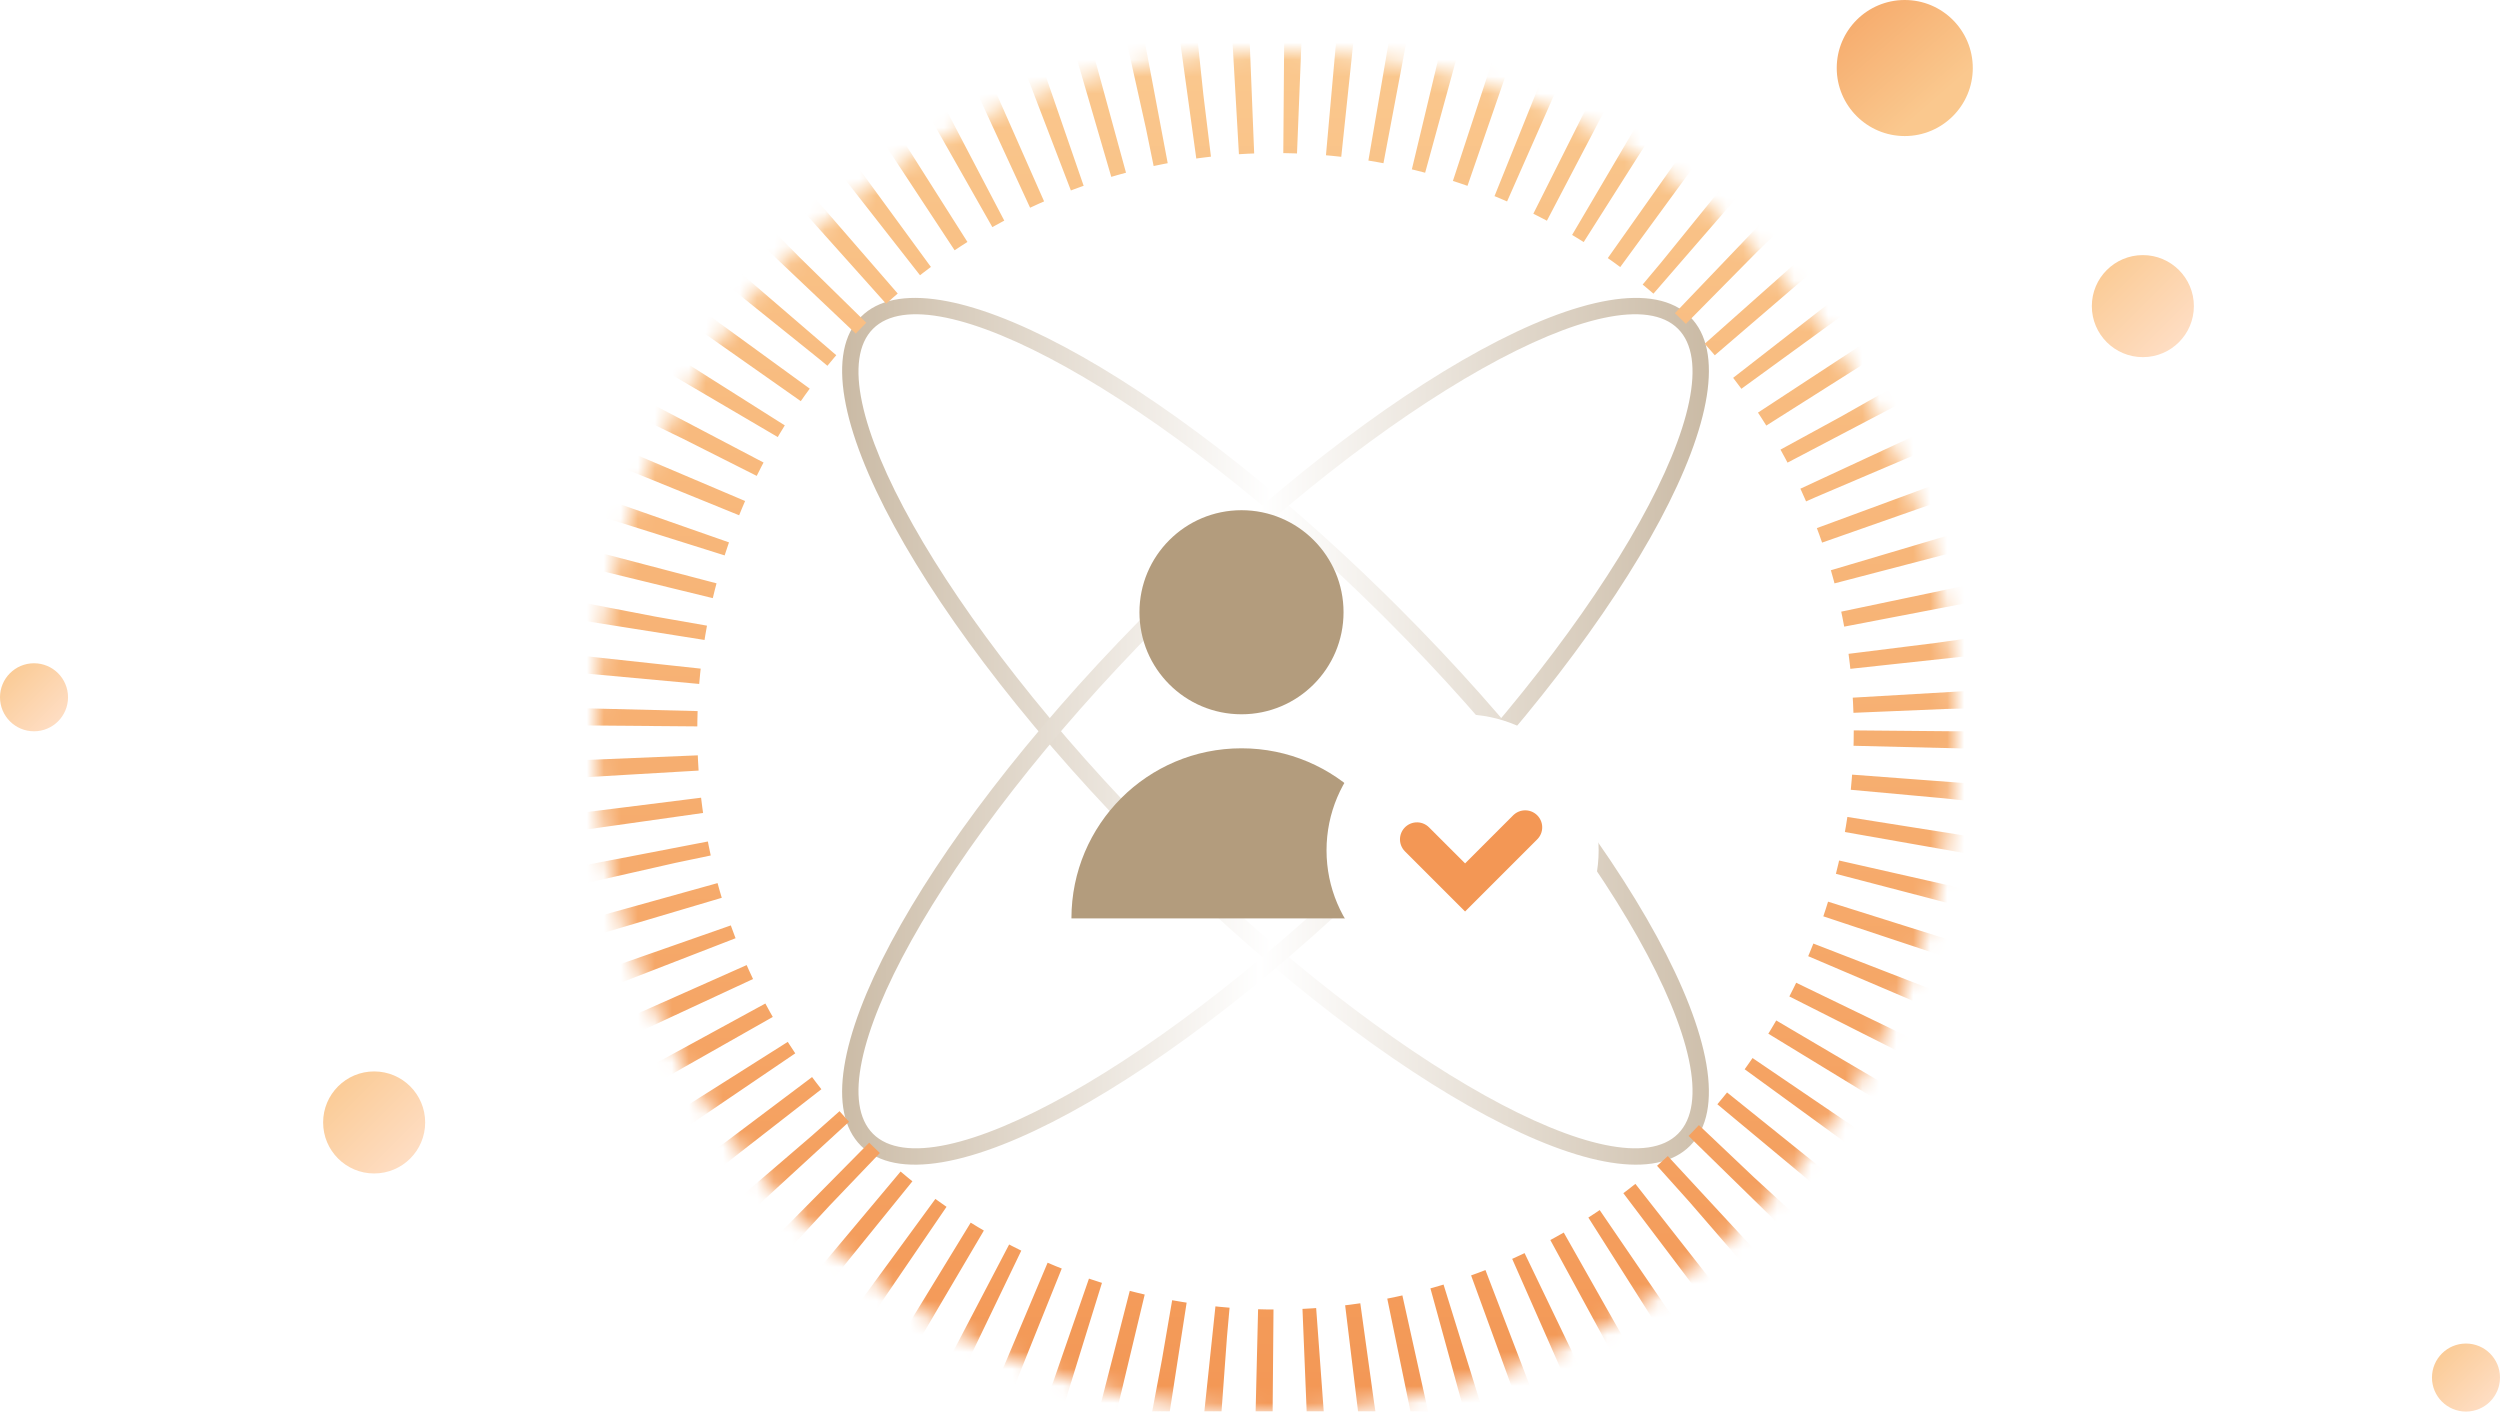<svg xmlns="http://www.w3.org/2000/svg" xmlns:xlink="http://www.w3.org/1999/xlink" width="147" height="83" viewBox="0 0 147 83">
    <defs>
        <linearGradient id="izzdp6zlcb" x1="-14.414%" x2="119.973%" y1="50%" y2="50%">
            <stop offset="0%" stop-color="#B39C7D"/>
            <stop offset="47.574%" stop-color="#FFF"/>
            <stop offset="100%" stop-color="#B39C7D"/>
        </linearGradient>
        <linearGradient id="4niclkfz0c" x1="-15.016%" x2="115.363%" y1="50%" y2="50%">
            <stop offset="0%" stop-color="#B39C7D"/>
            <stop offset="48.604%" stop-color="#FFF"/>
            <stop offset="100%" stop-color="#B39C7D"/>
        </linearGradient>
        <linearGradient id="8z8mephjid" x1="50%" x2="50%" y1="0%" y2="100%">
            <stop offset="0%" stop-color="#FAC88E"/>
            <stop offset="100%" stop-color="#F39755"/>
        </linearGradient>
        <linearGradient id="nodavgnnzg" x1="100%" x2="0%" y1="50%" y2="-64.99%">
            <stop offset="0%" stop-color="#FAC88E"/>
            <stop offset="100%" stop-color="#F39755"/>
        </linearGradient>
        <linearGradient id="c01sala7mh" x1="0%" x2="100%" y1="0%" y2="100%">
            <stop offset="0%" stop-color="#FAC88E"/>
            <stop offset="100%" stop-color="#FFE1CC"/>
        </linearGradient>
        <filter id="8coqr10ntf" width="181.2%" height="181.2%" x="-40.6%" y="-40.6%" filterUnits="objectBoundingBox">
            <feOffset dy="1" in="SourceAlpha" result="shadowOffsetOuter1"/>
            <feGaussianBlur in="shadowOffsetOuter1" result="shadowBlurOuter1" stdDeviation="1"/>
            <feColorMatrix in="shadowBlurOuter1" result="shadowMatrixOuter1" values="0 0 0 0 0 0 0 0 0 0 0 0 0 0 0 0 0 0 0.1 0"/>
            <feMerge>
                <feMergeNode in="shadowMatrixOuter1"/>
                <feMergeNode in="SourceGraphic"/>
            </feMerge>
        </filter>
        <circle id="3y5nfgotxa" cx="40" cy="40" r="40"/>
        <mask id="5m3ogoa80e" width="80" height="80" x="0" y="0" fill="#fff" maskContentUnits="userSpaceOnUse" maskUnits="objectBoundingBox">
            <use xlink:href="#3y5nfgotxa"/>
        </mask>
    </defs>
    <g fill="none" fill-rule="evenodd">
        <g>
            <g transform="translate(-1046 -1046) translate(1046 1046)">
                <g transform="translate(35 3)">
                    <path fill="url(#izzdp6zlcb)" fill-rule="nonzero" d="M15.626 15.626c-4.127 4.127 3.636 18.155 17.115 31.633l.809.802C46.776 61.044 60.33 68.42 64.374 64.374c4.127-4.127-3.636-18.155-17.115-31.633l-.809-.802C33.224 18.956 19.67 11.58 15.626 15.626zm30.926 17.822C59.606 46.5 67.168 60.166 63.667 63.667c-3.466 3.466-16.893-3.91-29.828-16.725l-.391-.39C20.394 33.5 12.832 19.834 16.333 16.333c3.466-3.466 16.893 3.91 29.828 16.725l.391.39z"/>
                    <path fill="url(#4niclkfz0c)" fill-rule="nonzero" d="M32.74 32.74l-.801.81C18.956 46.776 11.58 60.33 15.626 64.374c4.127 4.127 18.155-3.636 31.633-17.115l.802-.809C61.044 33.224 68.42 19.67 64.374 15.626c-4.127-4.127-18.155 3.636-31.633 17.115zm30.927-16.407c3.466 3.466-3.91 16.893-16.725 29.828l-.39.391C33.5 59.606 19.834 67.168 16.333 63.667c-3.466-3.466 3.91-16.893 16.725-29.828l.39-.391C46.5 20.394 60.166 12.832 63.667 16.333z"/>
                    <use stroke="url(#8z8mephjid)" stroke-dasharray="1 2" stroke-width="12" mask="url(#5m3ogoa80e)" xlink:href="#3y5nfgotxa"/>
                    <circle cx="38" cy="33" r="6" fill="#B39C7D"/>
                    <path fill="#B39C7D" d="M48 51c0-5.523-4.477-10-10-10s-10 4.477-10 10"/>
                    <g filter="url(#8coqr10ntf)" transform="translate(43 38)">
                        <circle cx="8" cy="8" r="8" fill="#FFF"/>
                        <path stroke="#F39755" stroke-linecap="round" stroke-width="2" d="M6 9L6 5 11 5" transform="scale(1 -1) rotate(45 25.4 0)"/>
                    </g>
                </g>
                <circle cx="112" cy="4" r="4" fill="url(#nodavgnnzg)"/>
                <circle cx="22" cy="66" r="3" fill="url(#c01sala7mh)"/>
                <circle cx="126" cy="18" r="3" fill="url(#c01sala7mh)"/>
                <circle cx="145" cy="81" r="2" fill="url(#c01sala7mh)"/>
                <circle cx="2" cy="41" r="2" fill="url(#c01sala7mh)"/>
            </g>
        </g>
    </g>
</svg>
